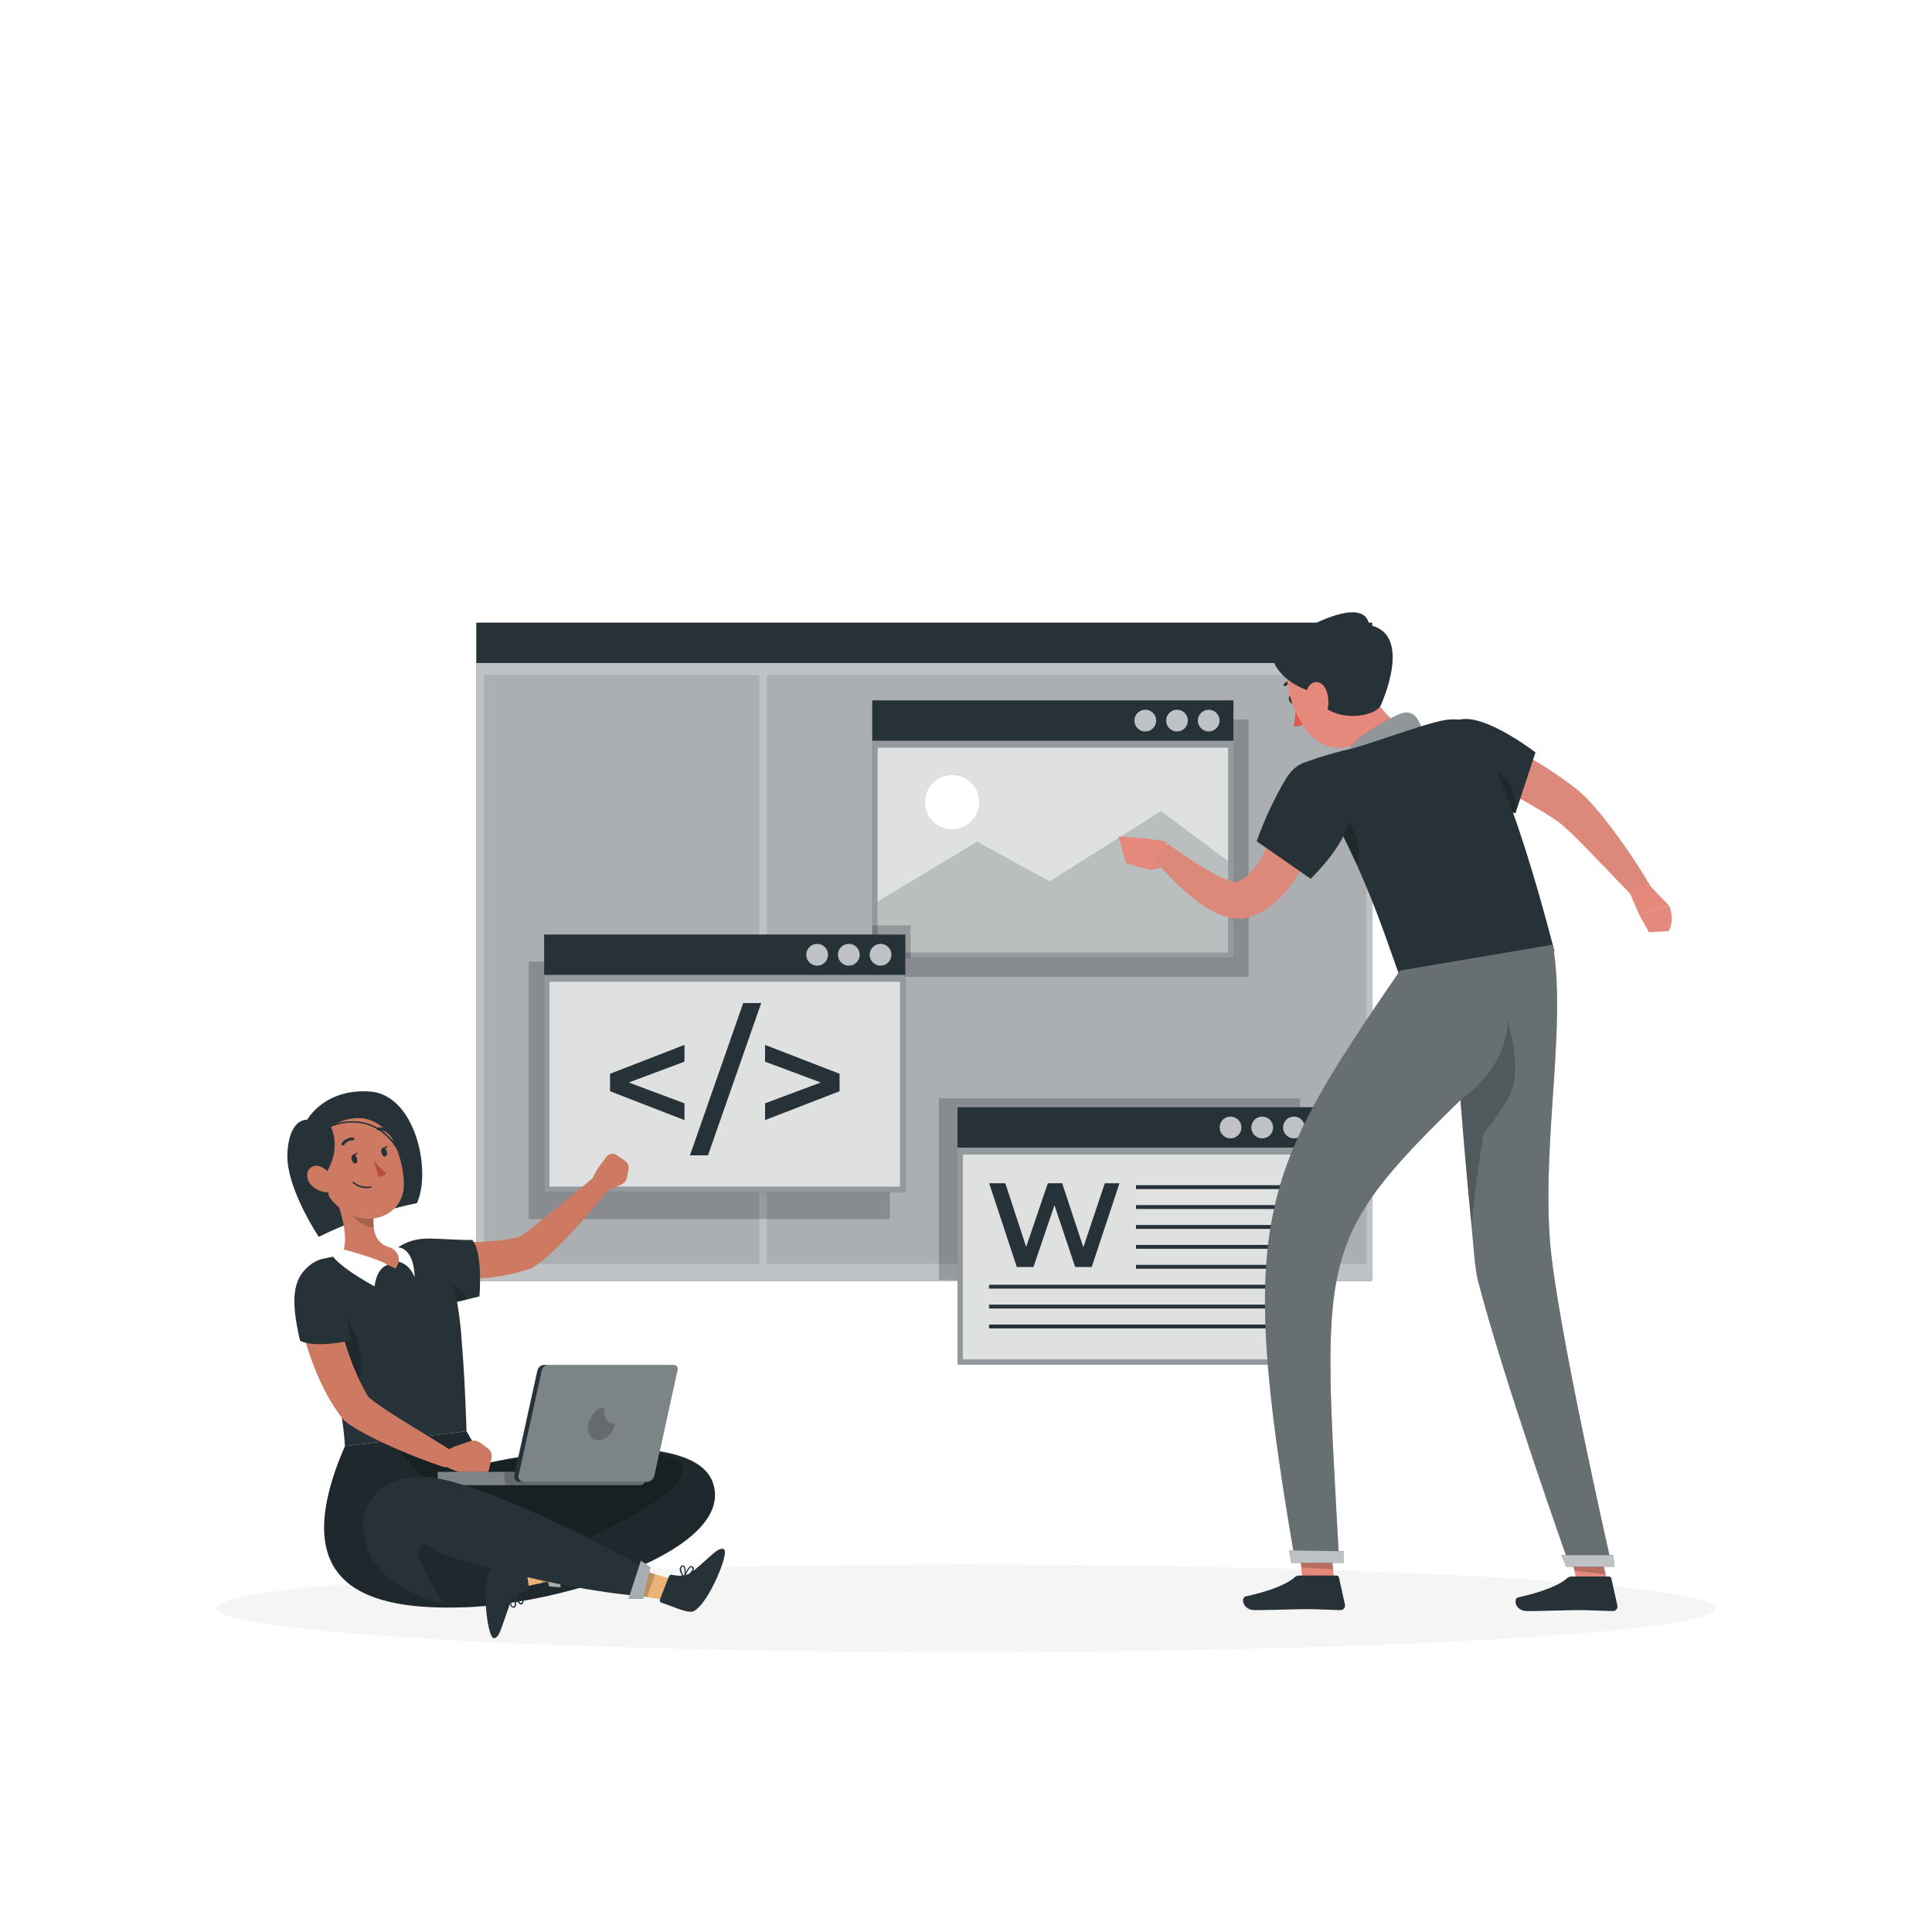 <svg class="animated" id="freepik_stories-low-code-development" xmlns="http://www.w3.org/2000/svg" viewBox="0 0 500 500" version="1.1" xmlns:xlink="http://www.w3.org/1999/xlink" xmlns:svgjs="http://svgjs.com/svgjs"><style>svg#freepik_stories-low-code-development:not(.animated) .animable {opacity: 0;}svg#freepik_stories-low-code-development.animated #freepik--background-complete--inject-3 {animation: 1.5s Infinite  linear floating;animation-delay: 0s;}svg#freepik_stories-low-code-development.animated #freepik--Window--inject-3 {animation: 1.5s Infinite  linear floating;animation-delay: 0s;}svg#freepik_stories-low-code-development.animated #freepik--Image--inject-3 {animation: 1.5s Infinite  linear floating;animation-delay: 0s;}svg#freepik_stories-low-code-development.animated #freepik--Text--inject-3 {animation: 1.5s Infinite  linear floating;animation-delay: 0s;}svg#freepik_stories-low-code-development.animated #freepik--Code--inject-3 {animation: 1.5s Infinite  linear floating;animation-delay: 0s;}            @keyframes floating {                0% {                    opacity: 1;                    transform: translateY(0px);                }                50% {                    transform: translateY(-10px);                }                100% {                    opacity: 1;                    transform: translateY(0px);                }            }        .animator-hidden { display: none; }</style><g id="freepik--background-complete--inject-3" class="animable animator-active animator-hidden" style="transform-origin: 250px 228.23px;"><rect y="382.4" width="500" height="0.25" style="fill: rgb(235, 235, 235); transform-origin: 250px 382.525px;" id="el2750xkawog3" class="animable"></rect><rect x="416.78" y="398.49" width="33.12" height="0.25" style="fill: rgb(235, 235, 235); transform-origin: 433.34px 398.615px;" id="elwri9cl5ovg9" class="animable"></rect><rect x="322.53" y="401.21" width="8.69" height="0.25" style="fill: rgb(235, 235, 235); transform-origin: 326.875px 401.335px;" id="elbx64vcp9zsd" class="animable"></rect><rect x="396.59" y="389.21" width="19.19" height="0.25" style="fill: rgb(235, 235, 235); transform-origin: 406.185px 389.335px;" id="el5nsrtcezqtn" class="animable"></rect><rect x="52.46" y="390.89" width="43.19" height="0.25" style="fill: rgb(235, 235, 235); transform-origin: 74.055px 391.015px;" id="elkti8cu2danm" class="animable"></rect><rect x="104.56" y="390.89" width="6.33" height="0.25" style="fill: rgb(235, 235, 235); transform-origin: 107.725px 391.015px;" id="el4ch390t4dgb" class="animable"></rect><rect x="131.47" y="395.11" width="93.68" height="0.25" style="fill: rgb(235, 235, 235); transform-origin: 178.31px 395.235px;" id="ela1wwqmduhlr" class="animable"></rect><path d="M237,337.8H43.91a5.71,5.71,0,0,1-5.7-5.71V60.66A5.71,5.71,0,0,1,43.91,55H237a5.71,5.71,0,0,1,5.71,5.71V332.09A5.71,5.71,0,0,1,237,337.8ZM43.91,55.2a5.46,5.46,0,0,0-5.45,5.46V332.09a5.46,5.46,0,0,0,5.45,5.46H237a5.47,5.47,0,0,0,5.46-5.46V60.66A5.47,5.47,0,0,0,237,55.2Z" style="fill: rgb(235, 235, 235); transform-origin: 140.46px 196.4px;" id="el7z1if3y88xk" class="animable"></path><path d="M453.31,337.8H260.21a5.72,5.72,0,0,1-5.71-5.71V60.66A5.72,5.72,0,0,1,260.21,55h193.1A5.71,5.71,0,0,1,459,60.66V332.09A5.71,5.71,0,0,1,453.31,337.8ZM260.21,55.2a5.47,5.47,0,0,0-5.46,5.46V332.09a5.47,5.47,0,0,0,5.46,5.46h193.1a5.47,5.47,0,0,0,5.46-5.46V60.66a5.47,5.47,0,0,0-5.46-5.46Z" style="fill: rgb(235, 235, 235); transform-origin: 356.75px 196.4px;" id="el833lkayzuyd" class="animable"></path><rect x="89.41" y="102.39" width="71.25" height="241.71" style="fill: rgb(250, 250, 250); transform-origin: 125.035px 223.245px;" id="el13riqadknyl" class="animable"></rect><polygon points="150.05 102.39 145.89 102.39 121.04 344.1 125.2 344.1 150.05 102.39" style="fill: rgb(245, 245, 245); transform-origin: 135.545px 223.245px;" id="ell5ho82ofvg" class="animable"></polygon><rect x="88.95" y="103.33" width="70.45" height="2.13" style="fill: rgb(224, 224, 224); transform-origin: 124.175px 104.395px;" id="elyjlxaooec1h" class="animable"></rect><rect x="88.95" y="341.99" width="70.45" height="4.56" style="fill: rgb(235, 235, 235); transform-origin: 124.175px 344.27px;" id="els10e10odyer" class="animable"></rect><rect x="91.66" y="346.35" width="66.57" height="0.2" style="fill: rgb(235, 235, 235); transform-origin: 124.945px 346.45px;" id="el3e4uym9mbh3" class="animable"></rect><polygon points="91.66 103.33 158.23 103.33 158.23 346.35 162.22 346.35 162.22 100.34 87.67 100.34 87.67 346.35 91.66 346.35 91.66 103.33" style="fill: rgb(235, 235, 235); transform-origin: 124.945px 223.345px;" id="el6c2y6lfayr9" class="animable"></polygon><rect x="168.7" y="102.39" width="71.25" height="241.71" style="fill: rgb(250, 250, 250); transform-origin: 204.325px 223.245px;" id="el5wubcasdq4" class="animable"></rect><polygon points="220.19 102.39 197.47 102.39 172.62 344.1 195.33 344.1 220.19 102.39" style="fill: rgb(245, 245, 245); transform-origin: 196.405px 223.245px;" id="elucnc49279xd" class="animable"></polygon><rect x="168.24" y="103.33" width="72.45" height="2.13" style="fill: rgb(224, 224, 224); transform-origin: 204.465px 104.395px;" id="elb9kbredakm4" class="animable"></rect><rect x="168.24" y="341.99" width="72.45" height="4.56" style="fill: rgb(235, 235, 235); transform-origin: 204.465px 344.27px;" id="elel6x9i0tism" class="animable"></rect><rect x="170.95" y="346.35" width="66.57" height="0.2" style="fill: rgb(235, 235, 235); transform-origin: 204.235px 346.45px;" id="elapwadfey0m" class="animable"></rect><polygon points="170.95 103.33 237.52 103.33 237.52 346.35 241.5 346.35 241.5 100.34 166.96 100.34 166.96 346.35 170.95 346.35 170.95 103.33" style="fill: rgb(235, 235, 235); transform-origin: 204.23px 223.345px;" id="eluluy0b50ze" class="animable"></polygon><rect x="247.98" y="102.39" width="69.25" height="241.71" style="fill: rgb(250, 250, 250); transform-origin: 282.605px 223.245px;" id="elzr2n8hskimk" class="animable"></rect><polygon points="287.22 102.39 283.06 102.39 258.21 344.1 262.37 344.1 287.22 102.39" style="fill: rgb(245, 245, 245); transform-origin: 272.715px 223.245px;" id="els03g4yli05s" class="animable"></polygon><rect x="247.53" y="103.33" width="70.45" height="2.13" style="fill: rgb(224, 224, 224); transform-origin: 282.755px 104.395px;" id="elasvvxqufzfg" class="animable"></rect><rect x="247.53" y="341.99" width="70.45" height="4.56" style="fill: rgb(235, 235, 235); transform-origin: 282.755px 344.27px;" id="elv3edq4sek4m" class="animable"></rect><rect x="250.24" y="346.35" width="66.57" height="0.2" style="fill: rgb(235, 235, 235); transform-origin: 283.525px 346.45px;" id="elak47srh2dqo" class="animable"></rect><polygon points="250.24 103.33 316.8 103.33 316.8 346.35 320.79 346.35 320.79 100.34 246.25 100.34 246.25 346.35 250.24 346.35 250.24 103.33" style="fill: rgb(235, 235, 235); transform-origin: 283.52px 223.345px;" id="elhlgzci4g41w" class="animable"></polygon><rect x="327.27" y="102.39" width="71.25" height="241.71" style="fill: rgb(250, 250, 250); transform-origin: 362.895px 223.245px;" id="elhwqui0pqj16" class="animable"></rect><polygon points="391.55 102.39 368.84 102.39 343.98 344.1 366.7 344.1 391.55 102.39" style="fill: rgb(245, 245, 245); transform-origin: 367.765px 223.245px;" id="elwi4qzsk92sn" class="animable"></polygon><rect x="326.82" y="103.33" width="70.45" height="2.13" style="fill: rgb(224, 224, 224); transform-origin: 362.045px 104.395px;" id="elfv4qf5h5q3p" class="animable"></rect><rect x="326.82" y="341.99" width="70.45" height="4.56" style="fill: rgb(235, 235, 235); transform-origin: 362.045px 344.27px;" id="elio8r1v6s58a" class="animable"></rect><polygon points="329.52 103.33 396.09 103.33 396.09 346.35 400.08 346.35 400.08 100.34 325.54 100.34 325.54 346.35 329.52 346.35 329.52 103.33" style="fill: rgb(235, 235, 235); transform-origin: 362.81px 223.345px;" id="el53vojmv4enu" class="animable"></polygon><rect x="329.52" y="346.35" width="66.57" height="0.2" style="fill: rgb(235, 235, 235); transform-origin: 362.805px 346.45px;" id="el1bje0rm0ytr" class="animable"></rect><rect x="107.68" y="288.49" width="30.93" height="53.49" style="fill: rgb(235, 235, 235); transform-origin: 123.145px 315.235px;" id="elj2vpd6q1pc" class="animable"></rect><polygon points="132.68 281.01 132.68 294.43 130.24 294.43 116.06 294.43 113.62 294.43 113.62 281.01 132.68 281.01" style="fill: rgb(235, 235, 235); transform-origin: 123.15px 287.72px;" id="el2jnlhxc4yn4" class="animable"></polygon><g id="el3d5z7oyys3"><rect x="132.68" y="290.47" width="3.96" height="3.96" style="fill: rgb(250, 250, 250); transform-origin: 134.66px 292.45px; transform: rotate(180deg);" class="animable"></rect></g><g id="el2qdotmgmpo3"><rect x="125" y="290.47" width="3.96" height="3.96" style="fill: rgb(250, 250, 250); transform-origin: 126.98px 292.45px; transform: rotate(180deg);" class="animable"></rect></g><g id="elj90pil1riu"><rect x="117.33" y="290.47" width="3.96" height="3.96" style="fill: rgb(250, 250, 250); transform-origin: 119.31px 292.45px; transform: rotate(180deg);" class="animable"></rect></g><g id="el7flvb15ofdu"><rect x="109.66" y="290.47" width="3.96" height="3.96" style="fill: rgb(240, 240, 240); transform-origin: 111.64px 292.45px; transform: rotate(180deg);" class="animable"></rect></g><g id="el3zghme5hoer"><rect x="132.68" y="297.66" width="3.96" height="3.96" style="fill: rgb(240, 240, 240); transform-origin: 134.66px 299.64px; transform: rotate(180deg);" class="animable"></rect></g><g id="el75cel6oyw2h"><rect x="125" y="297.66" width="3.96" height="3.96" style="fill: rgb(240, 240, 240); transform-origin: 126.98px 299.64px; transform: rotate(180deg);" class="animable"></rect></g><g id="elnfnmi3ggkwn"><rect x="117.33" y="297.66" width="3.96" height="3.96" style="fill: rgb(250, 250, 250); transform-origin: 119.31px 299.64px; transform: rotate(180deg);" class="animable"></rect></g><g id="eluelc21iu48e"><rect x="109.66" y="297.66" width="3.96" height="3.96" style="fill: rgb(250, 250, 250); transform-origin: 111.64px 299.64px; transform: rotate(180deg);" class="animable"></rect></g><g id="elqr52sufsk8"><rect x="132.68" y="304.86" width="3.96" height="3.96" style="fill: rgb(240, 240, 240); transform-origin: 134.66px 306.84px; transform: rotate(180deg);" class="animable"></rect></g><g id="elygduf51zca"><rect x="125" y="304.86" width="3.96" height="3.96" style="fill: rgb(250, 250, 250); transform-origin: 126.98px 306.84px; transform: rotate(180deg);" class="animable"></rect></g><g id="eltsxrv32mp8"><rect x="117.33" y="304.86" width="3.96" height="3.96" style="fill: rgb(250, 250, 250); transform-origin: 119.31px 306.84px; transform: rotate(180deg);" class="animable"></rect></g><g id="elzsqbxzxkruj"><rect x="125" y="284.25" width="3.96" height="3.96" style="fill: rgb(250, 250, 250); transform-origin: 126.98px 286.23px; transform: rotate(180deg);" class="animable"></rect></g><g id="elilnyefv6k6"><rect x="117.33" y="284.25" width="3.96" height="3.96" style="fill: rgb(240, 240, 240); transform-origin: 119.31px 286.23px; transform: rotate(180deg);" class="animable"></rect></g><g id="elaz2epzhrinm"><rect x="109.66" y="304.86" width="3.96" height="3.96" style="fill: rgb(240, 240, 240); transform-origin: 111.64px 306.84px; transform: rotate(180deg);" class="animable"></rect></g><g id="el6pdoetbks7"><rect x="132.68" y="312.05" width="3.96" height="3.96" style="fill: rgb(250, 250, 250); transform-origin: 134.66px 314.03px; transform: rotate(180deg);" class="animable"></rect></g><g id="elnrwhnjc6t9i"><rect x="125" y="312.05" width="3.96" height="3.96" style="fill: rgb(240, 240, 240); transform-origin: 126.98px 314.03px; transform: rotate(180deg);" class="animable"></rect></g><g id="elgg2c86udh66"><rect x="117.33" y="312.05" width="3.96" height="3.96" style="fill: rgb(240, 240, 240); transform-origin: 119.31px 314.03px; transform: rotate(180deg);" class="animable"></rect></g><g id="el0lkqwpq78ec"><rect x="109.66" y="312.05" width="3.96" height="3.96" style="fill: rgb(250, 250, 250); transform-origin: 111.64px 314.03px; transform: rotate(180deg);" class="animable"></rect></g><g id="el90u5nujwmoe"><rect x="132.68" y="319.25" width="3.96" height="3.96" style="fill: rgb(240, 240, 240); transform-origin: 134.66px 321.23px; transform: rotate(180deg);" class="animable"></rect></g><g id="el0eh1et0scrvs"><rect x="125" y="319.25" width="3.96" height="3.96" style="fill: rgb(250, 250, 250); transform-origin: 126.98px 321.23px; transform: rotate(180deg);" class="animable"></rect></g><g id="elom4j27am87"><rect x="117.33" y="319.25" width="3.96" height="3.96" style="fill: rgb(250, 250, 250); transform-origin: 119.31px 321.23px; transform: rotate(180deg);" class="animable"></rect></g><g id="el5u4en89x6im"><rect x="109.66" y="319.25" width="3.96" height="3.96" style="fill: rgb(240, 240, 240); transform-origin: 111.64px 321.23px; transform: rotate(180deg);" class="animable"></rect></g><g id="elqj2pb0adt9"><rect x="132.68" y="326.45" width="3.96" height="3.96" style="fill: rgb(240, 240, 240); transform-origin: 134.66px 328.43px; transform: rotate(180deg);" class="animable"></rect></g><g id="eldylgngimnl"><rect x="125" y="326.45" width="3.96" height="3.96" style="fill: rgb(250, 250, 250); transform-origin: 126.98px 328.43px; transform: rotate(180deg);" class="animable"></rect></g><g id="el9pol9gjj42f"><rect x="117.33" y="326.45" width="3.96" height="3.96" style="fill: rgb(240, 240, 240); transform-origin: 119.31px 328.43px; transform: rotate(180deg);" class="animable"></rect></g><g id="elwamq05amy6"><rect x="109.66" y="326.45" width="3.96" height="3.96" style="fill: rgb(250, 250, 250); transform-origin: 111.64px 328.43px; transform: rotate(180deg);" class="animable"></rect></g><g id="elhsq04vs7fol"><rect x="132.68" y="333.64" width="3.96" height="3.96" style="fill: rgb(250, 250, 250); transform-origin: 134.66px 335.62px; transform: rotate(180deg);" class="animable"></rect></g><g id="elhizjwvq556j"><rect x="125" y="333.64" width="3.96" height="3.96" style="fill: rgb(250, 250, 250); transform-origin: 126.98px 335.62px; transform: rotate(180deg);" class="animable"></rect></g><g id="el103drhi1d9o"><rect x="117.33" y="333.64" width="3.96" height="3.96" style="fill: rgb(240, 240, 240); transform-origin: 119.31px 335.62px; transform: rotate(180deg);" class="animable"></rect></g><g id="elfeaq91h7ebj"><rect x="109.66" y="333.64" width="3.96" height="3.96" style="fill: rgb(240, 240, 240); transform-origin: 111.64px 335.62px; transform: rotate(180deg);" class="animable"></rect></g><rect x="282.07" y="288.49" width="30.93" height="53.49" style="fill: rgb(235, 235, 235); transform-origin: 297.535px 315.235px;" id="el2j0wjtkpj5g" class="animable"></rect><polygon points="307.07 281.01 307.07 294.43 304.63 294.43 290.45 294.43 288.01 294.43 288.01 281.01 307.07 281.01" style="fill: rgb(235, 235, 235); transform-origin: 297.54px 287.72px;" id="elc2scdftkkqq" class="animable"></polygon><g id="ellyflrna5dz"><rect x="307.07" y="290.47" width="3.96" height="3.96" style="fill: rgb(250, 250, 250); transform-origin: 309.05px 292.45px; transform: rotate(180deg);" class="animable"></rect></g><g id="elzmtks04axrd"><rect x="299.4" y="290.47" width="3.96" height="3.96" style="fill: rgb(250, 250, 250); transform-origin: 301.38px 292.45px; transform: rotate(180deg);" class="animable"></rect></g><g id="eluvj7b0f556r"><rect x="291.73" y="290.47" width="3.96" height="3.96" style="fill: rgb(250, 250, 250); transform-origin: 293.71px 292.45px; transform: rotate(180deg);" class="animable"></rect></g><g id="el2n11ed26pbr"><rect x="284.05" y="290.47" width="3.96" height="3.96" style="fill: rgb(240, 240, 240); transform-origin: 286.03px 292.45px; transform: rotate(180deg);" class="animable"></rect></g><g id="elk9quqv5dacg"><rect x="307.07" y="297.66" width="3.96" height="3.96" style="fill: rgb(240, 240, 240); transform-origin: 309.05px 299.64px; transform: rotate(180deg);" class="animable"></rect></g><g id="eldxxjgpkrwfs"><rect x="299.4" y="297.66" width="3.96" height="3.96" style="fill: rgb(240, 240, 240); transform-origin: 301.38px 299.64px; transform: rotate(180deg);" class="animable"></rect></g><g id="eluy9cdql5e38"><rect x="291.73" y="297.66" width="3.96" height="3.96" style="fill: rgb(250, 250, 250); transform-origin: 293.71px 299.64px; transform: rotate(180deg);" class="animable"></rect></g><g id="elajp6lwi6kfs"><rect x="284.05" y="297.66" width="3.96" height="3.96" style="fill: rgb(250, 250, 250); transform-origin: 286.03px 299.64px; transform: rotate(180deg);" class="animable"></rect></g><g id="ell7qodstbsmd"><rect x="307.07" y="304.86" width="3.96" height="3.96" style="fill: rgb(240, 240, 240); transform-origin: 309.05px 306.84px; transform: rotate(180deg);" class="animable"></rect></g><g id="el8l0lh28jcf6"><rect x="299.4" y="304.86" width="3.96" height="3.96" style="fill: rgb(250, 250, 250); transform-origin: 301.38px 306.84px; transform: rotate(180deg);" class="animable"></rect></g><g id="el07w89uvw7rim"><rect x="291.73" y="304.86" width="3.96" height="3.96" style="fill: rgb(250, 250, 250); transform-origin: 293.71px 306.84px; transform: rotate(180deg);" class="animable"></rect></g><g id="elkor7kg239yn"><rect x="299.4" y="284.25" width="3.96" height="3.96" style="fill: rgb(250, 250, 250); transform-origin: 301.38px 286.23px; transform: rotate(180deg);" class="animable"></rect></g><g id="eld4cy0uv5qmi"><rect x="291.73" y="284.25" width="3.96" height="3.96" style="fill: rgb(240, 240, 240); transform-origin: 293.71px 286.23px; transform: rotate(180deg);" class="animable"></rect></g><g id="elw9f646u0pt"><rect x="284.05" y="304.86" width="3.96" height="3.96" style="fill: rgb(240, 240, 240); transform-origin: 286.03px 306.84px; transform: rotate(180deg);" class="animable"></rect></g><g id="elz9zq8ic1ha"><rect x="307.07" y="312.05" width="3.96" height="3.96" style="fill: rgb(250, 250, 250); transform-origin: 309.05px 314.03px; transform: rotate(180deg);" class="animable"></rect></g><g id="eljj378p9fak"><rect x="299.4" y="312.05" width="3.96" height="3.96" style="fill: rgb(240, 240, 240); transform-origin: 301.38px 314.03px; transform: rotate(180deg);" class="animable"></rect></g><g id="elvfijpdy2s4s"><rect x="291.73" y="312.05" width="3.96" height="3.96" style="fill: rgb(240, 240, 240); transform-origin: 293.71px 314.03px; transform: rotate(180deg);" class="animable"></rect></g><g id="elo4r8vvy51r"><rect x="284.05" y="312.05" width="3.96" height="3.96" style="fill: rgb(250, 250, 250); transform-origin: 286.03px 314.03px; transform: rotate(180deg);" class="animable"></rect></g><g id="el2dgazk8zf3d"><rect x="307.07" y="319.25" width="3.96" height="3.96" style="fill: rgb(240, 240, 240); transform-origin: 309.05px 321.23px; transform: rotate(180deg);" class="animable"></rect></g><g id="el78sdpijqv4"><rect x="299.4" y="319.25" width="3.96" height="3.96" style="fill: rgb(250, 250, 250); transform-origin: 301.38px 321.23px; transform: rotate(180deg);" class="animable"></rect></g><g id="el4gnj2v0cidh"><rect x="291.73" y="319.25" width="3.96" height="3.96" style="fill: rgb(250, 250, 250); transform-origin: 293.71px 321.23px; transform: rotate(180deg);" class="animable"></rect></g><g id="eli2aywiw951"><rect x="284.05" y="319.25" width="3.96" height="3.96" style="fill: rgb(240, 240, 240); transform-origin: 286.03px 321.23px; transform: rotate(180deg);" class="animable"></rect></g><g id="ell70f4fp2cl9"><rect x="307.07" y="326.45" width="3.96" height="3.96" style="fill: rgb(240, 240, 240); transform-origin: 309.05px 328.43px; transform: rotate(180deg);" class="animable"></rect></g><g id="elthg9icyebu"><rect x="299.4" y="326.45" width="3.96" height="3.96" style="fill: rgb(250, 250, 250); transform-origin: 301.38px 328.43px; transform: rotate(180deg);" class="animable"></rect></g><g id="el313bbsf3pji"><rect x="291.73" y="326.45" width="3.96" height="3.96" style="fill: rgb(240, 240, 240); transform-origin: 293.71px 328.43px; transform: rotate(180deg);" class="animable"></rect></g><g id="ellvgrja9tmep"><rect x="284.05" y="326.45" width="3.96" height="3.96" style="fill: rgb(250, 250, 250); transform-origin: 286.03px 328.43px; transform: rotate(180deg);" class="animable"></rect></g><g id="elre42w19azhm"><rect x="307.07" y="333.64" width="3.96" height="3.96" style="fill: rgb(250, 250, 250); transform-origin: 309.05px 335.62px; transform: rotate(180deg);" class="animable"></rect></g><g id="elencnhe8s986"><rect x="299.4" y="333.64" width="3.96" height="3.96" style="fill: rgb(250, 250, 250); transform-origin: 301.38px 335.62px; transform: rotate(180deg);" class="animable"></rect></g><g id="el893ozuwqku8"><rect x="291.73" y="333.64" width="3.96" height="3.96" style="fill: rgb(240, 240, 240); transform-origin: 293.71px 335.62px; transform: rotate(180deg);" class="animable"></rect></g><g id="el0z8ckcudab5"><rect x="284.05" y="333.64" width="3.96" height="3.96" style="fill: rgb(240, 240, 240); transform-origin: 286.03px 335.62px; transform: rotate(180deg);" class="animable"></rect></g><rect x="334.43" y="307.97" width="27.71" height="34" style="fill: rgb(240, 240, 240); transform-origin: 348.285px 324.97px;" id="eltlyiq8qzxg" class="animable"></rect><polygon points="336.84 311.74 343.29 311.74 345.06 311.74 346.83 311.74 346.83 315.29 345.06 315.29 343.29 315.29 336.84 315.29 336.84 311.74" style="fill: rgb(230, 230, 230); transform-origin: 341.835px 313.515px;" id="elb316ec5zfn8" class="animable"></polygon><polygon points="336.84 318.62 343.29 318.62 345.06 318.62 346.83 318.62 346.83 322.16 345.06 322.16 343.29 322.16 336.84 322.16 336.84 318.62" style="fill: rgb(250, 250, 250); transform-origin: 341.835px 320.39px;" id="elnk62u7o6tf" class="animable"></polygon><polygon points="336.84 325.49 343.29 325.49 345.06 325.49 346.83 325.49 346.83 329.03 345.06 329.03 343.29 329.03 336.84 329.03 336.84 325.49" style="fill: rgb(230, 230, 230); transform-origin: 341.835px 327.26px;" id="elhsq1a5bxfj" class="animable"></polygon><polygon points="336.84 332.36 343.29 332.36 346.03 332.36 346.83 332.36 346.83 335.91 346.03 335.91 343.29 335.91 336.84 335.91 336.84 332.36" style="fill: rgb(250, 250, 250); transform-origin: 341.835px 334.135px;" id="el8zd71ygfrqa" class="animable"></polygon><polygon points="349.73 311.74 356.18 311.74 357.95 311.74 359.72 311.74 359.72 315.29 357.95 315.29 356.18 315.29 349.73 315.29 349.73 311.74" style="fill: rgb(250, 250, 250); transform-origin: 354.725px 313.515px;" id="el6qahumobk4h" class="animable"></polygon><polygon points="349.73 318.62 356.18 318.62 358.68 318.62 359.72 318.62 359.72 322.16 358.68 322.16 356.18 322.16 349.73 322.16 349.73 318.62" style="fill: rgb(250, 250, 250); transform-origin: 354.725px 320.39px;" id="elb2qt4p3f1b" class="animable"></polygon><polygon points="349.73 325.49 356.18 325.49 357.95 325.49 359.72 325.49 359.72 329.03 357.95 329.03 356.18 329.03 349.73 329.03 349.73 325.49" style="fill: rgb(230, 230, 230); transform-origin: 354.725px 327.26px;" id="elyiqm9hdc4q" class="animable"></polygon><polygon points="349.73 332.36 356.18 332.36 357.95 332.36 359.72 332.36 359.72 335.91 357.95 335.91 356.18 335.91 349.73 335.91 349.73 332.36" style="fill: rgb(250, 250, 250); transform-origin: 354.725px 334.135px;" id="elqk1tai3ukps" class="animable"></polygon><rect x="204.81" y="320.85" width="25.18" height="21.13" style="fill: rgb(240, 240, 240); transform-origin: 217.4px 331.415px;" id="el1kinv721ttu" class="animable"></rect><g id="elrrw9gs0slql"><rect x="225.15" y="323.48" width="3.22" height="3.22" style="fill: rgb(250, 250, 250); transform-origin: 226.76px 325.09px; transform: rotate(180deg);" class="animable"></rect></g><g id="eludzkqbur6sn"><rect x="218.91" y="323.48" width="3.22" height="3.22" style="fill: rgb(250, 250, 250); transform-origin: 220.52px 325.09px; transform: rotate(180deg);" class="animable"></rect></g><g id="el1dnezot4m2k"><rect x="212.66" y="323.48" width="3.22" height="3.22" style="fill: rgb(250, 250, 250); transform-origin: 214.27px 325.09px; transform: rotate(180deg);" class="animable"></rect></g><g id="el6emy4jvfwup"><rect x="206.42" y="323.48" width="3.22" height="3.22" style="fill: rgb(250, 250, 250); transform-origin: 208.03px 325.09px; transform: rotate(180deg);" class="animable"></rect></g><g id="elnsd4hdthx7h"><rect x="225.15" y="329.34" width="3.22" height="3.22" style="fill: rgb(250, 250, 250); transform-origin: 226.76px 330.95px; transform: rotate(180deg);" class="animable"></rect></g><g id="elne11ufil57j"><rect x="218.91" y="329.34" width="3.22" height="3.22" style="fill: rgb(250, 250, 250); transform-origin: 220.52px 330.95px; transform: rotate(180deg);" class="animable"></rect></g><g id="elgmgrhlr0am"><rect x="212.66" y="329.34" width="3.22" height="3.22" style="fill: rgb(250, 250, 250); transform-origin: 214.27px 330.95px; transform: rotate(180deg);" class="animable"></rect></g><g id="elkik2tlbh2n"><rect x="206.42" y="329.34" width="3.22" height="3.22" style="fill: rgb(230, 230, 230); transform-origin: 208.03px 330.95px; transform: rotate(180deg);" class="animable"></rect></g><g id="elv16h25orxq"><rect x="225.15" y="335.19" width="3.22" height="3.22" style="fill: rgb(230, 230, 230); transform-origin: 226.76px 336.8px; transform: rotate(180deg);" class="animable"></rect></g><g id="el62sypnwmzy9"><rect x="218.91" y="335.19" width="3.22" height="3.22" style="fill: rgb(230, 230, 230); transform-origin: 220.52px 336.8px; transform: rotate(180deg);" class="animable"></rect></g><g id="elhawc7ujwgtj"><rect x="212.66" y="335.19" width="3.22" height="3.22" style="fill: rgb(250, 250, 250); transform-origin: 214.27px 336.8px; transform: rotate(180deg);" class="animable"></rect></g><g id="el01alye66t2q6"><rect x="206.42" y="335.19" width="3.22" height="3.22" style="fill: rgb(230, 230, 230); transform-origin: 208.03px 336.8px; transform: rotate(180deg);" class="animable"></rect></g><rect x="254.25" y="320.85" width="25.18" height="21.13" style="fill: rgb(240, 240, 240); transform-origin: 266.84px 331.415px;" id="elxt24inxfugc" class="animable"></rect><g id="el7e0izt9bxgf"><rect x="274.59" y="323.48" width="3.22" height="3.22" style="fill: rgb(250, 250, 250); transform-origin: 276.2px 325.09px; transform: rotate(180deg);" class="animable"></rect></g><g id="elly7ljkbbwcn"><rect x="268.35" y="323.48" width="3.22" height="3.22" style="fill: rgb(250, 250, 250); transform-origin: 269.96px 325.09px; transform: rotate(180deg);" class="animable"></rect></g><g id="el2bcqduv7gbt"><rect x="262.11" y="323.48" width="3.22" height="3.22" style="fill: rgb(250, 250, 250); transform-origin: 263.72px 325.09px; transform: rotate(180deg);" class="animable"></rect></g><g id="elm3hde587dc"><rect x="255.86" y="323.48" width="3.22" height="3.22" style="fill: rgb(250, 250, 250); transform-origin: 257.47px 325.09px; transform: rotate(180deg);" class="animable"></rect></g><g id="elbjp17hsxgh"><rect x="274.59" y="329.34" width="3.22" height="3.22" style="fill: rgb(250, 250, 250); transform-origin: 276.2px 330.95px; transform: rotate(180deg);" class="animable"></rect></g><g id="elmyw6kui1zff"><rect x="268.35" y="329.34" width="3.22" height="3.22" style="fill: rgb(250, 250, 250); transform-origin: 269.96px 330.95px; transform: rotate(180deg);" class="animable"></rect></g><g id="eliamt8escw9"><rect x="262.11" y="329.34" width="3.22" height="3.22" style="fill: rgb(250, 250, 250); transform-origin: 263.72px 330.95px; transform: rotate(180deg);" class="animable"></rect></g><g id="el73syj5j2ea4"><rect x="255.86" y="329.34" width="3.22" height="3.22" style="fill: rgb(230, 230, 230); transform-origin: 257.47px 330.95px; transform: rotate(180deg);" class="animable"></rect></g><g id="eli6dgk0dht1"><rect x="274.59" y="335.19" width="3.22" height="3.22" style="fill: rgb(230, 230, 230); transform-origin: 276.2px 336.8px; transform: rotate(180deg);" class="animable"></rect></g><g id="elkekz6r6qh8t"><rect x="268.35" y="335.19" width="3.22" height="3.22" style="fill: rgb(230, 230, 230); transform-origin: 269.96px 336.8px; transform: rotate(180deg);" class="animable"></rect></g><g id="elqcor229hao"><rect x="262.11" y="335.19" width="3.22" height="3.22" style="fill: rgb(250, 250, 250); transform-origin: 263.72px 336.8px; transform: rotate(180deg);" class="animable"></rect></g><g id="el3cboqaareof"><rect x="255.86" y="335.19" width="3.22" height="3.22" style="fill: rgb(230, 230, 230); transform-origin: 257.47px 336.8px; transform: rotate(180deg);" class="animable"></rect></g><rect x="176.22" y="305.22" width="25.18" height="36.75" style="fill: rgb(240, 240, 240); transform-origin: 188.81px 323.595px;" id="ell451yq1jmjf" class="animable"></rect><rect x="190.32" y="306.84" width="9.47" height="9.08" style="fill: rgb(250, 250, 250); transform-origin: 195.055px 311.38px;" id="elaea7nnys03n" class="animable"></rect><rect x="177.83" y="306.84" width="9.47" height="9.08" style="fill: rgb(250, 250, 250); transform-origin: 182.565px 311.38px;" id="elxl0yu8l751o" class="animable"></rect><rect x="190.32" y="318.55" width="9.47" height="9.08" style="fill: rgb(250, 250, 250); transform-origin: 195.055px 323.09px;" id="eltwcpml7mnq" class="animable"></rect><rect x="177.83" y="318.55" width="9.47" height="9.08" style="fill: rgb(250, 250, 250); transform-origin: 182.565px 323.09px;" id="elg2lk0dn9nba" class="animable"></rect><rect x="190.32" y="330.26" width="9.47" height="9.08" style="fill: rgb(250, 250, 250); transform-origin: 195.055px 334.8px;" id="ele0tmv9pzik7" class="animable"></rect><rect x="177.83" y="330.26" width="9.47" height="9.08" style="fill: rgb(250, 250, 250); transform-origin: 182.565px 334.8px;" id="elsnwjj7qyia9" class="animable"></rect><rect x="366.35" y="305.22" width="25.18" height="36.75" style="fill: rgb(240, 240, 240); transform-origin: 378.94px 323.595px;" id="el1uixrspha3d" class="animable"></rect><rect x="380.45" y="306.84" width="9.47" height="9.08" style="fill: rgb(250, 250, 250); transform-origin: 385.185px 311.38px;" id="elewlk3jp1oof" class="animable"></rect><rect x="367.96" y="306.84" width="9.47" height="9.08" style="fill: rgb(250, 250, 250); transform-origin: 372.695px 311.38px;" id="el50e3c7k12f" class="animable"></rect><rect x="380.45" y="318.55" width="9.47" height="9.08" style="fill: rgb(250, 250, 250); transform-origin: 385.185px 323.09px;" id="elo01ps19c5wd" class="animable"></rect><rect x="367.96" y="318.55" width="9.47" height="9.08" style="fill: rgb(250, 250, 250); transform-origin: 372.695px 323.09px;" id="elx41cwuehct8" class="animable"></rect><rect x="380.45" y="330.26" width="9.47" height="9.08" style="fill: rgb(250, 250, 250); transform-origin: 385.185px 334.8px;" id="elf2g0xvnqzkm" class="animable"></rect><rect x="367.96" y="330.26" width="9.47" height="9.08" style="fill: rgb(250, 250, 250); transform-origin: 372.695px 334.8px;" id="elxvxip1xkd5p" class="animable"></rect><path d="M76.25,355.1s-5.06-11,.72-21.94,7.47-13.45,3.78-15.69-5.38,8.72-5.38,8.72a24.58,24.58,0,0,1-.54-15.41c2.56-7.88,4.17-20.72.67-22.09s-.67,16-3.71,21.94a51,51,0,0,1-3-12.93c-.42-6.33.24-16.44-2.53-19s-4.54-.8-1.82,13.17a146.18,146.18,0,0,1,2.7,25.32s-6-18.32-10-18.86-4,5.4-.58,10.55S66.65,323.21,67.74,328c0,0-6.59-13.79-12.53-9.56S60.38,331,65.32,334s8.38,21.87,8.38,21.87Z" style="fill: rgb(224, 224, 224); transform-origin: 68.105px 316.791px;" id="elicl7me62hr" class="animable"></path><path d="M72.25,359.63s4.93-11.12-1-21.92-7.62-13.35-4-15.63,5.48,8.63,5.48,8.63,3-7.58.36-15.42-4.43-20.65-.94-22.08.86,16,4,21.88a51.34,51.34,0,0,0,2.82-13c.34-6.33-.44-16.43,2.3-19.06s4.53-.87,2,13.14a146.84,146.84,0,0,0-2.4,25.36s5.79-18.41,9.82-19,4.09,5.34.7,10.54-9.94,14.52-11,19.28c0,0,6.43-13.89,12.41-9.75s-5,12.63-9.92,15.71-8.12,22-8.12,22Z" style="fill: rgb(235, 235, 235); transform-origin: 79.946px 321.157px;" id="elx83m3iwq1c" class="animable"></path><polygon points="95 351.71 54.26 351.71 57.56 380.86 91.7 380.86 95 351.71" style="fill: rgb(235, 235, 235); transform-origin: 74.63px 366.285px;" id="el6y6tdssufx" class="animable"></polygon><path d="M400.34,349.63c.15-1,3.52-24.29-3.24-32.34a7.36,7.36,0,0,0-5.62-2.77c-13.66-.32-15.53,10.66-15.54,10.77l1.61.25c.06-.4,1.68-9.68,13.89-9.39a5.7,5.7,0,0,1,4.41,2.19c6.3,7.49,2.91,30.82,2.88,31.05Z" style="fill: rgb(235, 235, 235); transform-origin: 388.626px 332.072px;" id="elidn20h9njsl" class="animable"></path><path d="M401.17,348.57l1.62-.05c0-.22-.54-21.48,9.94-25.87,10.26-4.3,14.88,4.54,15.07,4.92l1.46-.73c-.06-.11-5.47-10.59-17.16-5.69C400.59,326,401.14,347.65,401.17,348.57Z" style="fill: rgb(235, 235, 235); transform-origin: 415.209px 334.208px;" id="el08i76761exdf" class="animable"></path><path d="M401.12,350.24c0-.34.1-34,6.65-43.8,6.3-9.44,16.45-5,16.88-4.8l.67-1.48c-.12-.06-11.83-5.23-18.9,5.38-6.83,10.24-6.93,43.29-6.93,44.7Z" style="fill: rgb(235, 235, 235); transform-origin: 412.405px 324.544px;" id="el37a88bkuyd7" class="animable"></path><path d="M389.52,315.33s6,2.2,4.2,7.39-20.64,13.73-20.64,13.73-7.89-7.23-.64-19S389.36,311.62,389.52,315.33Z" style="fill: rgb(224, 224, 224); transform-origin: 381.716px 323.475px;" id="el7u5zh50o6x4" class="animable"></path><path d="M408.07,304.67s-4.24-.45-3.9-3,16.46-9.22,26,1.52c0,0-6.09,10.46-14.89,10.59S408.07,304.67,408.07,304.67Z" style="fill: rgb(224, 224, 224); transform-origin: 417.16px 305.528px;" id="el5br4p14csr4" class="animable"></path><path d="M412.41,321.9s-2.92-2.36.23-3.51,18.63-.82,18.79,14.5c0,0-18,3-20.25-2.84S412.41,321.9,412.41,321.9Z" style="fill: rgb(224, 224, 224); transform-origin: 420.926px 325.823px;" id="el6kywmrscdm4" class="animable"></path><polygon points="386.32 380.86 414.29 380.86 417.3 350.24 383.3 350.24 386.32 380.86" style="fill: rgb(235, 235, 235); transform-origin: 400.3px 365.55px;" id="elykz9f5i0cl" class="animable"></polygon><g id="elr9mehhyezl"><rect x="381.81" y="346.86" width="36.99" height="6.76" style="fill: rgb(224, 224, 224); transform-origin: 400.305px 350.24px; transform: rotate(180deg);" class="animable"></rect></g></g><g id="freepik--Shadow--inject-3" class="animable" style="transform-origin: 250px 416.24px;"><ellipse id="freepik--path--inject-3" cx="250" cy="416.24" rx="193.89" ry="11.32" style="fill: rgb(245, 245, 245); transform-origin: 250px 416.24px;" class="animable"></ellipse></g><g id="freepik--Window--inject-3" class="animable" style="transform-origin: 239.195px 246.34px;"><rect x="123.29" y="161.16" width="231.81" height="170.36" style="fill: rgb(38, 50, 56); transform-origin: 239.195px 246.34px;" id="elc5utax623i4" class="animable"></rect><g id="elyy20tmxwj7i"><rect x="123.29" y="161.16" width="231.81" height="170.36" style="fill: rgb(255, 255, 255); opacity: 0.7; transform-origin: 239.195px 246.34px;" class="animable"></rect></g><rect x="123.29" y="161.16" width="231.81" height="10.43" style="fill: rgb(38, 50, 56); transform-origin: 239.195px 166.375px;" id="el2abb2ijvto9" class="animable"></rect><g id="el1l4whtyz84z"><circle cx="348.69" cy="166.38" r="2.81" style="fill: rgb(255, 255, 255); opacity: 0.7; transform-origin: 348.69px 166.38px;" class="animable"></circle></g><g id="el6jeb4n3ozze"><circle cx="340.49" cy="166.38" r="2.81" style="fill: rgb(255, 255, 255); opacity: 0.7; transform-origin: 340.49px 166.38px;" class="animable"></circle></g><g id="elcb86yuj3zhv"><circle cx="332.29" cy="166.38" r="2.81" style="fill: rgb(255, 255, 255); opacity: 0.7; transform-origin: 332.29px 166.38px;" class="animable"></circle></g><g id="el0kr98mlis32a"><rect x="125.24" y="174.72" width="71.25" height="152.35" style="isolation: isolate; opacity: 0.1; transform-origin: 160.865px 250.895px;" class="animable"></rect></g><g id="elx63qedgdo3"><rect x="198.49" y="174.72" width="155.16" height="152.35" style="isolation: isolate; opacity: 0.1; transform-origin: 276.07px 250.895px; transform: rotate(180deg);" class="animable"></rect></g></g><g id="freepik--Image--inject-3" class="animable" style="transform-origin: 274.45px 217.04px;"><g id="elkh4xe4ugzp"><rect x="229.69" y="186.2" width="93.46" height="66.61" style="isolation: isolate; opacity: 0.2; transform-origin: 276.42px 219.505px;" class="animable"></rect></g><rect x="225.75" y="181.27" width="93.46" height="66.61" style="fill: rgb(38, 50, 56); transform-origin: 272.48px 214.575px;" id="el46rx9v2wbtd" class="animable"></rect><g id="eltubuuhfpyf"><rect x="225.75" y="181.27" width="93.47" height="66.61" style="fill: rgb(255, 255, 255); opacity: 0.5; transform-origin: 272.485px 214.575px;" class="animable"></rect></g><g id="el48i6aeyzb6x"><rect x="227.13" y="193.5" width="90.7" height="52.99" style="fill: rgb(255, 255, 255); opacity: 0.7; transform-origin: 272.48px 219.995px;" class="animable"></rect></g><rect x="225.75" y="181.27" width="93.46" height="10.43" style="fill: rgb(38, 50, 56); transform-origin: 272.48px 186.485px;" id="el217rkp38tke" class="animable"></rect><g id="eljm0dillyc5q"><circle cx="312.81" cy="186.49" r="2.81" style="fill: rgb(255, 255, 255); opacity: 0.7; transform-origin: 312.81px 186.49px;" class="animable"></circle></g><g id="el2tb6egm6gs"><circle cx="304.61" cy="186.49" r="2.81" style="fill: rgb(255, 255, 255); opacity: 0.7; transform-origin: 304.61px 186.49px;" class="animable"></circle></g><g id="elxvyfby3yquo"><path d="M299.21,186.49a2.81,2.81,0,1,1-2.81-2.81A2.8,2.8,0,0,1,299.21,186.49Z" style="fill: rgb(255, 255, 255); opacity: 0.7; transform-origin: 296.4px 186.49px;" class="animable"></path></g><g id="elo59ba5l1kos"><polygon points="227.13 233.29 252.89 217.82 271.68 228.08 300.46 209.91 317.83 222.86 317.83 246.49 227.13 246.49 227.13 233.29" style="fill: rgb(38, 50, 56); opacity: 0.2; transform-origin: 272.48px 228.2px;" class="animable"></polygon></g><path d="M253.41,207.59a7,7,0,1,1-7-7A7,7,0,0,1,253.41,207.59Z" style="fill: rgb(255, 255, 255); transform-origin: 246.41px 207.59px;" id="elga8z6306x2b" class="animable"></path><g id="eldpsucjns34p"><rect x="225.75" y="239.48" width="9.92" height="8.4" style="isolation: isolate; opacity: 0.2; transform-origin: 230.71px 243.68px;" class="animable"></rect></g></g><g id="freepik--Text--inject-3" class="animable" style="transform-origin: 292.13px 318.705px;"><g id="elwnmf8j6wosa"><rect x="242.99" y="284.23" width="93.46" height="47.03" style="isolation: isolate; opacity: 0.2; transform-origin: 289.72px 307.745px;" class="animable"></rect></g><rect x="247.81" y="286.57" width="93.46" height="66.61" style="fill: rgb(38, 50, 56); transform-origin: 294.54px 319.875px;" id="elfx9pk489bw" class="animable"></rect><g id="el85uz2kmjfn"><rect x="247.81" y="286.57" width="93.46" height="66.61" style="fill: rgb(255, 255, 255); opacity: 0.5; transform-origin: 294.54px 319.875px;" class="animable"></rect></g><g id="elu672uilyggp"><rect x="249.19" y="298.8" width="90.7" height="52.99" style="fill: rgb(255, 255, 255); opacity: 0.7; transform-origin: 294.54px 325.295px;" class="animable"></rect></g><path d="M289.72,306.23l-7.19,21.68h-4.27l-5.36-16-5.45,16h-4.3L256,306.23h4.18l5.39,16.47,5.61-16.47h3.71l5.48,16.57,5.55-16.57Z" style="fill: rgb(38, 50, 56); transform-origin: 272.86px 317.07px;" id="elp3lfa9671pq" class="animable"></path><rect x="247.81" y="286.57" width="93.46" height="10.43" style="fill: rgb(38, 50, 56); transform-origin: 294.54px 291.785px;" id="el7il8sjn65hk" class="animable"></rect><g id="elwrqi51ap9wo"><path d="M337.68,291.79a2.81,2.81,0,1,1-2.81-2.81A2.81,2.81,0,0,1,337.68,291.79Z" style="fill: rgb(255, 255, 255); opacity: 0.7; transform-origin: 334.87px 291.79px;" class="animable"></path></g><g id="eldlnlovjfs9u"><path d="M329.47,291.79a2.81,2.81,0,1,1-2.81-2.81A2.81,2.81,0,0,1,329.47,291.79Z" style="fill: rgb(255, 255, 255); opacity: 0.7; transform-origin: 326.66px 291.79px;" class="animable"></path></g><g id="el3naltvia0ji"><path d="M321.27,291.79a2.81,2.81,0,1,1-2.81-2.81A2.81,2.81,0,0,1,321.27,291.79Z" style="fill: rgb(255, 255, 255); opacity: 0.7; transform-origin: 318.46px 291.79px;" class="animable"></path></g><rect x="293.99" y="306.73" width="39.13" height="1" style="fill: rgb(38, 50, 56); transform-origin: 313.555px 307.23px;" id="eli8jc9un6vym" class="animable"></rect><rect x="293.99" y="311.88" width="39.13" height="1" style="fill: rgb(38, 50, 56); transform-origin: 313.555px 312.38px;" id="el4jt3zjvsfn4" class="animable"></rect><rect x="293.99" y="317.03" width="39.13" height="1" style="fill: rgb(38, 50, 56); transform-origin: 313.555px 317.53px;" id="elxh0tvn0z21i" class="animable"></rect><rect x="293.99" y="322.18" width="39.13" height="1" style="fill: rgb(38, 50, 56); transform-origin: 313.555px 322.68px;" id="elkd7p172dmpe" class="animable"></rect><rect x="293.99" y="327.34" width="39.13" height="1" style="fill: rgb(38, 50, 56); transform-origin: 313.555px 327.84px;" id="el5wscpcb0eg" class="animable"></rect><rect x="255.96" y="332.49" width="77.15" height="1" style="fill: rgb(38, 50, 56); transform-origin: 294.535px 332.99px;" id="elcsz2lfthf9" class="animable"></rect><rect x="255.96" y="337.64" width="77.15" height="1" style="fill: rgb(38, 50, 56); transform-origin: 294.535px 338.14px;" id="el7jr2oj1q739" class="animable"></rect><rect x="255.96" y="342.79" width="77.15" height="1" style="fill: rgb(38, 50, 56); transform-origin: 294.535px 343.29px;" id="elnhbhdspiega" class="animable"></rect></g><g id="freepik--Code--inject-3" class="animable" style="transform-origin: 185.555px 278.68px;"><g id="elt1odyws0m0o"><rect x="136.82" y="248.88" width="93.46" height="66.61" style="isolation: isolate; opacity: 0.2; transform-origin: 183.55px 282.185px;" class="animable"></rect></g><rect x="140.83" y="241.87" width="93.46" height="66.61" style="fill: rgb(38, 50, 56); transform-origin: 187.56px 275.175px;" id="el6fa7xfq8oq5" class="animable"></rect><g id="el2ssuj5us5rd"><rect x="140.83" y="241.87" width="93.46" height="66.61" style="fill: rgb(255, 255, 255); opacity: 0.5; transform-origin: 187.56px 275.175px;" class="animable"></rect></g><g id="elmnz49bt0kma"><rect x="142.21" y="254.1" width="90.7" height="52.99" style="fill: rgb(255, 255, 255); opacity: 0.7; transform-origin: 187.56px 280.595px;" class="animable"></rect></g><path d="M177.14,274.76l-14.42,5.39,14.42,5.39v4.34l-19.26-7.47v-4.52l19.26-7.47Z" style="fill: rgb(38, 50, 56); transform-origin: 167.51px 280.15px;" id="elrrdlifwxqva" class="animable"></path><path d="M192.34,259.59H197L183.23,299h-4.67Z" style="fill: rgb(38, 50, 56); transform-origin: 187.78px 279.295px;" id="el0oott9a82q2" class="animable"></path><path d="M217.28,277.89v4.52L198,289.88v-4.34l14.42-5.39L198,274.76v-4.34Z" style="fill: rgb(38, 50, 56); transform-origin: 207.64px 280.15px;" id="el3vj7q9ri9d5" class="animable"></path><rect x="140.83" y="241.87" width="93.46" height="10.43" style="fill: rgb(38, 50, 56); transform-origin: 187.56px 247.085px;" id="el3qcvlkfbe4x" class="animable"></rect><g id="elrbu6uv9agd"><path d="M230.69,247.09a2.81,2.81,0,1,1-2.8-2.81A2.8,2.8,0,0,1,230.69,247.09Z" style="fill: rgb(255, 255, 255); opacity: 0.7; transform-origin: 227.88px 247.09px;" class="animable"></path></g><g id="elzob7xzjo2h"><path d="M222.49,247.09a2.81,2.81,0,1,1-2.81-2.81A2.81,2.81,0,0,1,222.49,247.09Z" style="fill: rgb(255, 255, 255); opacity: 0.7; transform-origin: 219.68px 247.09px;" class="animable"></path></g><g id="eljuqgorzok3"><path d="M214.29,247.09a2.81,2.81,0,1,1-2.81-2.81A2.81,2.81,0,0,1,214.29,247.09Z" style="fill: rgb(255, 255, 255); opacity: 0.7; transform-origin: 211.48px 247.09px;" class="animable"></path></g></g><g id="freepik--character-2--inject-3" class="animable" style="transform-origin: 361.06px 287.705px;"><path d="M335,180.78c.26.56.18,1.15-.19,1.32s-.86-.15-1.12-.7-.18-1.14.19-1.31S334.76,180.23,335,180.78Z" style="fill: rgb(38, 50, 56); transform-origin: 334.345px 181.095px;" id="elqyks2yfk3di" class="animable"></path><path d="M335.25,181.9a22,22,0,0,1-.44,6,3.54,3.54,0,0,0,2.89-.74Z" style="fill: rgb(222, 87, 83); transform-origin: 336.255px 184.93px;" id="el3344um9hqw2" class="animable"></path><path d="M335.62,176.75a.36.36,0,0,0-.15-.64,3.58,3.58,0,0,0-3.17.86.36.36,0,0,0,.52.5h0a2.86,2.86,0,0,1,2.52-.65A.35.35,0,0,0,335.62,176.75Z" style="fill: rgb(38, 50, 56); transform-origin: 333.981px 176.805px;" id="els27py0mnib" class="animable"></path><path d="M352.45,175.5c2.69,5,8.32,13.53,13.68,13.92,0,0,2.41,5.32-5.56,11.88-8.76,7.22-7.77-.9-7.77-.9,3.84-5.08.8-8.53-2.78-11.18Z" style="fill: rgb(228, 137, 123); transform-origin: 358.246px 189.896px;" id="elc5nbtq3fe1o" class="animable"></path><path d="M353,171c2.76,7,4.74,11,2.92,16.08-2.72,7.68-12.59,8.49-17.39,2.44-4.33-5.44-8.12-16-2.71-21.82A10.28,10.28,0,0,1,353,171Z" style="fill: rgb(228, 137, 123); transform-origin: 344.886px 178.947px;" id="elffrtsawl1wq" class="animable"></path><path d="M357.36,182.5c-1.43,3.27-14,5.22-17.5-3.37,0,0-6.53-1.6-9.53-6.48s-1.15-9,2.93-10.44c3.59-1.32,4.7.36,4.7.36s15.17-8.68,16.39-.81C364.61,163.75,359.16,178.43,357.36,182.5Z" style="fill: rgb(38, 50, 56); transform-origin: 344.635px 171.87px;" id="el3xufdbrvtwj" class="animable"></path><path d="M343.21,178.58a8.56,8.56,0,0,1,.24,5.47c-.72,2.36-2.77,2.07-4,.19-1.1-1.69-2.05-5-.65-6.74S342.37,176.49,343.21,178.58Z" style="fill: rgb(228, 137, 123); transform-origin: 340.943px 181.13px;" id="elsifxiy4q1vd" class="animable"></path><path d="M368.46,189.91c-1-3-2.18-6.43-5.79-5.23-3.17,1-12.42,6.76-13.13,8.74a8.77,8.77,0,0,1,2.38,3.75Z" style="fill: rgb(38, 50, 56); transform-origin: 359px 190.802px;" id="elufh2hw9e84" class="animable"></path><g id="elzf8fttwqaih"><path d="M368.46,189.91c-1-3-2.18-6.43-5.79-5.23-3.17,1-12.42,6.76-13.13,8.74a8.77,8.77,0,0,1,2.38,3.75Z" style="fill: rgb(250, 250, 250); opacity: 0.5; transform-origin: 359px 190.802px;" class="animable"></path></g><path d="M382.37,189.22a130.34,130.34,0,0,1,13.5,6.84,98.38,98.38,0,0,1,12.72,8.64,31.33,31.33,0,0,1,3.07,3c.91,1,1.73,2,2.56,2.94,1.61,2,3.12,4,4.6,6,2.92,4,5.63,8.15,8.16,12.44l-4.19,3.16-10.08-10.49c-1.67-1.74-3.36-3.44-5-5.09-.84-.81-1.68-1.62-2.52-2.36a28.42,28.42,0,0,0-2.37-1.94c-1.81-1.23-3.84-2.47-5.84-3.64s-4.08-2.3-6.18-3.41c-4.17-2.18-8.5-4.34-12.69-6.31Z" style="fill: rgb(220, 137, 124); transform-origin: 402.545px 210.73px;" id="elgri7mlp2vgq" class="animable"></path><path d="M426.76,241.25l-2.53-4.51L432,234.4s1.56,3.64-.15,6.57Z" style="fill: rgb(228, 137, 123); transform-origin: 428.44px 237.825px;" id="el8per9b7doxp" class="animable"></path><polygon points="421.38 230.13 426.34 228.52 431.97 234.4 424.23 236.74 421.38 230.13" style="fill: rgb(228, 137, 123); transform-origin: 426.675px 232.63px;" id="elq5s7mblwn4c" class="animable"></polygon><path d="M377.19,186.44c6.26-2.47,20.19,8.28,20.19,8.28l-5.18,15.73a28.7,28.7,0,0,1-13.08-6.71C372.29,197.77,370.78,189,377.19,186.44Z" style="fill: rgb(38, 50, 56); transform-origin: 385.243px 198.261px;" id="elap9fb2i1fuu" class="animable"></path><g id="el63aebad68bb"><path d="M386.26,198.26c4,3.37,6.17,6.1,6.17,11.49l-.23.7a28.76,28.76,0,0,1-13.09-6.71c-.4-.36-.79-.73-1.16-1.1Z" style="opacity: 0.2; transform-origin: 385.19px 204.355px;" class="animable"></path></g><path d="M402.3,246.24l-39.69,7.11C361,250,357.56,238,351,223.51c-1.77-3.93-3.78-8-6-12.2a155.12,155.12,0,0,0-8.31-13.64,105.48,105.48,0,0,1,12.67-3.84c5-1.12,20.67-7.12,25.27-7.57,6.08-.58,6.75,2.07,6.75,2.07S389.53,196.9,402.3,246.24Z" style="fill: rgb(38, 50, 56); transform-origin: 369.495px 219.764px;" id="elc1ydd3gul7j" class="animable"></path><g id="elka5qoj49yo"><path d="M351,223.51c-1.77-3.93-3.78-8-6-12.2l2.58-1.61S353.58,218.77,351,223.51Z" style="opacity: 0.2; transform-origin: 348.322px 216.605px;" class="animable"></path></g><path d="M301.79,217.77l-5.12-.76.59,8.07s4,.16,6.09-2.49Z" style="fill: rgb(228, 137, 123); transform-origin: 300.01px 221.046px;" id="elkr2yp5i6hw" class="animable"></path><polygon points="289.47 216.43 291.36 223.36 297.26 225.08 296.68 217.01 289.47 216.43" style="fill: rgb(228, 137, 123); transform-origin: 293.365px 220.755px;" id="el02jlbkl33k3d" class="animable"></polygon><path d="M343,206.21c-.13.79-.25,1.37-.38,2s-.28,1.28-.44,1.92c-.31,1.27-.64,2.52-1,3.78a60.6,60.6,0,0,1-2.73,7.44,44.64,44.64,0,0,1-4,7.22,25.28,25.28,0,0,1-6.4,6.46,17.46,17.46,0,0,1-4.58,2.19l-.63.17-.32.09-.49.1a9.25,9.25,0,0,1-1.84.13,10.84,10.84,0,0,1-2.94-.47,20.24,20.24,0,0,1-4.28-1.9,31.86,31.86,0,0,1-3.42-2.3,62.72,62.72,0,0,1-10.88-10.84l3.69-3.74a124.42,124.42,0,0,0,11.73,7.62c1,.53,2,1,2.89,1.39a10.49,10.49,0,0,0,2.51.76,1.82,1.82,0,0,0,.67,0c.05,0,0,0,0,0h-.05l.12-.05a2.34,2.34,0,0,0,.24-.09,7.87,7.87,0,0,0,1.91-1.12,16.21,16.21,0,0,0,3.54-4.14,34.71,34.71,0,0,0,2.85-5.65,66.09,66.09,0,0,0,2.21-6.31q.49-1.62.9-3.27l.39-1.64c.12-.52.25-1.13.34-1.55Z" style="fill: rgb(220, 137, 124); transform-origin: 320.835px 221.062px;" id="elcwx9js64jtc" class="animable"></path><path d="M348.73,205.71c4.55,8.51-9.54,21.71-9.54,21.71l-13.95-9.69a91.48,91.48,0,0,1,7.44-16C338.26,192.58,345.26,199.23,348.73,205.71Z" style="fill: rgb(38, 50, 56); transform-origin: 337.437px 212.332px;" id="eln20wnyotmr" class="animable"></path><g id="freepik--group--inject-3" class="animable" style="transform-origin: 370.157px 330.71px;"><polygon points="345.28 409.5 337.17 410.35 336.76 405.65 335.65 392.86 343.76 392 344.99 406.13 345.28 409.5" style="fill: rgb(228, 137, 123); transform-origin: 340.465px 401.175px;" id="elc994j295sz9" class="animable"></polygon><polygon points="415.76 408.47 407.9 408.47 407.51 406.7 407.46 406.48 405.01 395.13 404.96 394.9 404.02 390.55 411.89 390.55 415.76 408.47" style="fill: rgb(228, 137, 123); transform-origin: 409.89px 399.51px;" id="elb6r0np13htj" class="animable"></polygon><g id="elktt2boqemp"><polygon points="343.76 392 344.99 406.13 336.76 405.65 335.65 392.86 343.76 392" style="isolation: isolate; opacity: 0.2; transform-origin: 340.32px 399.065px;" class="animable"></polygon></g><g id="elzw8nbzkkc78"><polygon points="415.53 407.48 415.52 407.48 407.47 406.48 407.46 406.48 405.08 395.53 405.09 395.53 413.08 396.15 415.46 407.13 415.53 407.48" style="isolation: isolate; opacity: 0.2; transform-origin: 410.305px 401.505px;" class="animable"></polygon></g><path d="M406.81,408h9.55a.68.68,0,0,1,.67.54l1.55,7a1.18,1.18,0,0,1-1.15,1.4c-3.09-.05-5.34-.24-9.22-.24-2.39,0-9.6.25-12.9.25s-3.73-3.26-2.38-3.56c6.06-1.32,10.62-3.15,12.56-4.89A1.89,1.89,0,0,1,406.81,408Z" style="fill: rgb(38, 50, 56); transform-origin: 405.407px 412.475px;" id="elfd59r5yrcoi" class="animable"></path><path d="M336.31,407.75h9.55a.68.68,0,0,1,.67.54l1.55,7a1.18,1.18,0,0,1-1.15,1.4c-3.09-.05-5.34-.24-9.22-.24-2.39,0-9.6.25-12.9.25s-3.73-3.26-2.38-3.56c6.06-1.32,10.62-3.15,12.56-4.89A1.89,1.89,0,0,1,336.31,407.75Z" style="fill: rgb(38, 50, 56); transform-origin: 334.907px 412.225px;" id="el1gi3v3wv121" class="animable"></path><path d="M334.91,402.47l11.6.38c-4.22-77.56-6.19-81.52,31.45-118.15.88,11.08,1.87,22.57,2.84,32.15.61,5.93.8,11.11,1.78,14.91,6.7,25.69,22.83,71.15,22.83,71.15l11.32.51s-14.17-62.31-15.63-82.62c-1.91-26.64,4.31-55.48.77-76.33l-39.54,6.71C326.47,303.66,319.9,315,334.91,402.47Z" style="fill: rgb(38, 50, 56); transform-origin: 372.054px 323.945px;" id="el0lod5vjtbzb" class="animable"></path><g id="elm6f1l2q1aj"><path d="M334.91,402.47l11.6.38c-4.22-77.56-6.19-81.52,31.45-118.15.88,11.08,1.87,22.57,2.84,32.15.61,5.93.8,11.11,1.78,14.91,6.7,25.69,22.83,71.15,22.83,71.15l11.32.51s-14.17-62.31-15.63-82.62c-1.91-26.64,4.31-55.48.77-76.33l-39.54,6.71C326.47,303.66,319.9,315,334.91,402.47Z" style="fill: rgb(255, 255, 255); opacity: 0.3; transform-origin: 372.054px 323.945px;" class="animable"></path></g><g id="ely4fipskxrmn"><path d="M378,284.65c.88,11.08,1.87,22.6,2.84,32.18C382.22,303,384,293.14,384,293.14s1.63-1.34,6.11-8.49,0-20.5,0-20.5C390.21,276.55,378,284.65,378,284.65Z" style="isolation: isolate; opacity: 0.2; transform-origin: 385.051px 290.49px;" class="animable"></path></g><polygon points="333.61 401.22 334.18 404.47 347.8 404.47 347.8 401.47 333.61 401.22" style="fill: rgb(38, 50, 56); transform-origin: 340.705px 402.845px;" id="el0r5l6cw4zpl" class="animable"></polygon><polygon points="404.07 402.47 405.38 405.47 417.78 405.47 417.55 402.47 404.07 402.47" style="fill: rgb(38, 50, 56); transform-origin: 410.925px 403.97px;" id="elkmw66rhojg" class="animable"></polygon><g id="elw57of6k3pfo"><polygon points="333.61 401.22 334.18 404.47 347.8 404.47 347.8 401.47 333.61 401.22" style="fill: rgb(255, 255, 255); opacity: 0.7; transform-origin: 340.705px 402.845px;" class="animable"></polygon></g><g id="elf4cjb8y35hv"><polygon points="404.07 402.47 405.38 405.47 417.78 405.47 417.55 402.47 404.07 402.47" style="fill: rgb(255, 255, 255); opacity: 0.7; transform-origin: 410.925px 403.97px;" class="animable"></polygon></g></g></g><g id="freepik--character-1--inject-3" class="animable" style="transform-origin: 130.981px 353.192px;"><path d="M111,321l2.9.23c1,.07,2,.11,3,.14,2,.08,4,.09,6,.06s4-.18,5.9-.37a48.77,48.77,0,0,0,5.66-.94l-.85.35c.36-.21.66-.33,1.08-.61s.8-.49,1.23-.81c.84-.58,1.69-1.23,2.55-1.88,1.71-1.34,3.44-2.72,5.15-4.14l5.16-4.29,5.19-4.31a2.4,2.4,0,0,1,3.45,3.28c-1.38,1.86-2.83,3.61-4.28,5.39s-3,3.47-4.54,5.17-3.17,3.37-4.87,5c-.87.81-1.74,1.62-2.68,2.43-.44.4-1,.8-1.5,1.19s-1.19.82-1.78,1.21a2.47,2.47,0,0,1-.49.24l-.36.11a48.42,48.42,0,0,1-6.81,1.7,63.36,63.36,0,0,1-6.79.79c-2.25.15-4.5.18-6.74.13q-1.68-.06-3.36-.18c-1.14-.07-2.2-.17-3.45-.34a4.8,4.8,0,0,1,1-9.55Z" style="fill: rgb(206, 122, 99); transform-origin: 131.676px 317.493px;" id="el8bsmk5ma6td" class="animable"></path><path d="M124.08,335.5l-3.26.81-4.25,1s-.9-.82-2.26-2.09c-3.43-3.19-9.77-9.24-11.83-12.1,5.83-3.8,8.54-2.3,19.74-2.2C125.05,324.22,124.08,335.5,124.08,335.5Z" style="fill: rgb(38, 50, 56); transform-origin: 113.36px 328.928px;" id="el8fduy7lgte3" class="animable"></path><g id="elvkegopdwa6h"><path d="M120.82,336.31l-4.25,1s-.9-.82-2.26-2.09a32,32,0,0,1-.09-4.74A15.3,15.3,0,0,1,120.82,336.31Z" style="opacity: 0.2; transform-origin: 117.496px 333.895px;" class="animable"></path></g><path d="M79.5,289.81s4.38-8.1,16.17-7.33,16.07,20.46,12.23,28.9a105.05,105.05,0,0,0-25.39,8.72s-8.71-12.92-8.12-21.9S79.5,289.81,79.5,289.81Z" style="fill: rgb(38, 50, 56); transform-origin: 91.816px 301.264px;" id="els4a1p68iufo" class="animable"></path><path d="M120.74,370.41l4.78,8.38c12.81-3,53.88-9.25,58.93,4.84,6.27,17.51-39,31.47-64.1,32.33s-46.94-5.12-31.09-41.67Z" style="fill: rgb(38, 50, 56); transform-origin: 134.461px 393.223px;" id="elud1iinw487k" class="animable"></path><g id="elgzq79fagi14"><path d="M120.74,370.41l4.78,8.38c12.81-3,53.88-9.25,58.93,4.84,6.27,17.51-39,31.47-64.1,32.33s-46.94-5.12-31.09-41.67Z" style="isolation: isolate; opacity: 0.2; transform-origin: 134.461px 393.223px;" class="animable"></path></g><path d="M177.19,408.39a.19.19,0,0,1-.19,0,.14.14,0,0,1,0-.16c.08-.28.91-2.69,1.75-2.94a.54.54,0,0,1,.5.14.87.87,0,0,1,.3.81,2.28,2.28,0,0,1-.79,1.14A9.26,9.26,0,0,1,177.19,408.39Zm.21-.47a3.57,3.57,0,0,0,1.79-1.72.56.56,0,0,0-.21-.55.19.19,0,0,0-.2-.06.62.62,0,0,0-.19.12A7,7,0,0,0,177.4,407.92Z" style="fill: rgb(38, 50, 56); transform-origin: 178.268px 406.846px;" id="el1ybwxjv6l4k" class="animable"></path><path d="M177.14,408.42a.13.13,0,0,1-.15-.05c-.08-.07-1.24-1.53-1.05-2.51a1,1,0,0,1,.4-.61.54.54,0,0,1,.67-.06c.61.43.53,2.38.23,3.12l0,.08A.19.19,0,0,1,177.14,408.42Zm-.65-2.87a.64.64,0,0,0-.21.35,3.41,3.41,0,0,0,.78,2c.19-.83.13-2.2-.23-2.45,0,0-.11-.08-.29.05l0,0Z" style="fill: rgb(38, 50, 56); transform-origin: 176.694px 406.764px;" id="elpndww551d1" class="animable"></path><path d="M133.11,412.49a.19.19,0,0,1,.17-.08.13.13,0,0,1,.11.12c.07.28.51,2.79-.1,3.42a.53.53,0,0,1-.51.12.86.86,0,0,1-.65-.57,2.22,2.22,0,0,1,.13-1.37A10.19,10.19,0,0,1,133.11,412.49Zm0,.51a3.56,3.56,0,0,0-.73,2.37.52.52,0,0,0,.45.38.17.17,0,0,0,.2,0,.55.55,0,0,0,.12-.19A6.89,6.89,0,0,0,133.15,413Z" style="fill: rgb(38, 50, 56); transform-origin: 132.843px 414.25px;" id="el4zioq70fd1h" class="animable"></path><polygon points="149.53 399.81 139.21 403.48 134.26 405.25 135.53 410.67 140.32 409.64 152.04 407.15 149.53 399.81" style="fill: rgb(235, 179, 118); transform-origin: 143.15px 405.24px;" id="el9n5qtefw0us" class="animable"></polygon><path d="M136.88,410.92l-.87-6.39a.64.64,0,0,0-.74-.55l-3.15.53s-4.3.4-5.15,1.5c-2.49,3.22-.93,17.42.73,17.92.61.18,1.25-.66,1.51-1.23.84-1.83,2.32-6.61,3-8.13.84-1.77,3.15-2.64,4.19-2.95A.64.64,0,0,0,136.88,410.92Z" style="fill: rgb(38, 50, 56); transform-origin: 131.277px 413.963px;" id="el33k3r9aouh9" class="animable"></path><path d="M133.14,412.45a.14.14,0,0,1,.16,0c.1,0,1.82.74,2.13,1.69a.93.93,0,0,1-.06.73.54.54,0,0,1-.55.38c-.74-.09-1.62-1.83-1.72-2.62l0-.08S133.11,412.46,133.14,412.45Zm2,2.18a.61.61,0,0,0,0-.4c-.2-.6-1.16-1.14-1.65-1.38.23.82.95,2,1.38,2,0,0,.14,0,.23-.18l0-.07Z" style="fill: rgb(38, 50, 56); transform-origin: 134.289px 413.838px;" id="el7fy7cm1rek" class="animable"></path><g id="elvxvp5x2q3zn"><polygon points="149.53 399.81 139.21 403.48 140.32 409.64 152.04 407.15 149.53 399.81" style="isolation: isolate; opacity: 0.2; transform-origin: 145.625px 404.725px;" class="animable"></polygon></g><polygon points="142.15 410.57 145.12 410.79 143.13 400.58 139.77 402.44 142.15 410.57" style="fill: rgb(38, 50, 56); transform-origin: 142.445px 405.685px;" id="el7l395sbz75" class="animable"></polygon><g id="el9ys0cjs3qcr"><polygon points="142.15 410.57 145.12 410.79 143.13 400.58 139.77 402.44 142.15 410.57" style="fill: rgb(255, 255, 255); isolation: isolate; opacity: 0.6; transform-origin: 142.445px 405.685px;" class="animable"></polygon></g><g id="elbi2lhksdjzu"><path d="M99.12,370.91,114.57,388s17.08-.37,37.82,9.76c0,0,22.26-9.19,24.3-16.83,2.68-10-51.17-2.18-51.17-2.18Z" style="isolation: isolate; opacity: 0.2; transform-origin: 137.953px 384.335px;" class="animable"></path></g><path d="M126.14,374.73l-1.92-1.38a2.74,2.74,0,0,0-2.49-.38l-3.94,1.33a5.13,5.13,0,0,0-3.28,3.38l-.3,1c3,2.51,8.15,3,8.15,3l1.44.3a2.29,2.29,0,0,0,2.77-1.72l.64-2.85A2.65,2.65,0,0,0,126.14,374.73Z" style="fill: rgb(206, 122, 99); transform-origin: 120.735px 377.435px;" id="eloiv3nh6pzwe" class="animable"></path><path d="M166.86,380.9v2.54c0,.65-.77.92-1.41.92H114.72c-.65,0-1.44-.27-1.44-.92V380.9Z" style="fill: rgb(38, 50, 56); transform-origin: 140.07px 382.63px;" id="elk23v7ocuzzc" class="animable"></path><g id="el9jhsrtsjy1h"><path d="M166.86,380.9v2.54c0,.65-.77.92-1.41.92H114.72c-.65,0-1.44-.27-1.44-.92V380.9Z" style="fill: rgb(255, 255, 255); isolation: isolate; opacity: 0.4; transform-origin: 140.07px 382.63px;" class="animable"></path></g><g id="eljxvakwa5wa"><path d="M166.86,380.9v2.54c0,.65-.77.92-1.41.92H132c-.65,0-1.43-.27-1.43-.92V380.9Z" style="isolation: isolate; opacity: 0.2; transform-origin: 148.715px 382.63px;" class="animable"></path></g><path d="M175.34,354.55l-6,27.39a2.06,2.06,0,0,1-2,1.55h-33a1.33,1.33,0,0,1-1.24-1.72l6-27.18a1.88,1.88,0,0,1,2-1.34h33C175,353.25,175.54,353.65,175.34,354.55Z" style="fill: rgb(38, 50, 56); transform-origin: 154.211px 368.365px;" id="elg47w2ixb3n" class="animable"></path><g id="el5qocvfyazws"><path d="M175.34,354.55l-6,27.39a2.06,2.06,0,0,1-2,1.55H135.48a1.33,1.33,0,0,1-1.25-1.72l6-27.18a1.88,1.88,0,0,1,2-1.34H174.1C175,353.25,175.54,353.65,175.34,354.55Z" style="fill: rgb(255, 255, 255); isolation: isolate; opacity: 0.4; transform-origin: 154.777px 368.365px;" class="animable"></path></g><g id="el32ir7p6krul"><path d="M159.08,368.47h0c0,2.34-2.51,4.25-4.36,4.25s-2.93-1.91-2.41-4.25,2.36-4.18,4.17-4.25c-.53,2.35.6,4.25,2.43,4.25Z" style="isolation: isolate; opacity: 0.2; transform-origin: 155.63px 368.47px;" class="animable"></path></g><polygon points="156.69 411.54 167.49 413.32 172.68 414.18 174.19 408.82 169.5 407.39 158.04 403.9 156.69 411.54" style="fill: rgb(235, 179, 118); transform-origin: 165.44px 409.04px;" id="elhc4b5cdhfz7" class="animable"></polygon><path d="M173.13,407.94l-2.33,6a.64.64,0,0,0,.38.83l3,1.07s4,1.72,5.24,1.17c3.74-1.61,9.25-14.78,8-16-.44-.46-1.41,0-1.92.34-1.62,1.19-5.23,4.66-6.59,5.64-1.6,1.14-4,.79-5.09.56A.64.64,0,0,0,173.13,407.94Z" style="fill: rgb(38, 50, 56); transform-origin: 179.179px 408.967px;" id="elb69e80q71y" class="animable"></path><g id="el1jubcufabvh"><polygon points="156.69 411.54 167.49 413.32 169.5 407.39 158.04 403.9 156.69 411.54" style="isolation: isolate; opacity: 0.2; transform-origin: 163.095px 408.61px;" class="animable"></polygon></g><path d="M167.64,406.27s-44-24.76-59.25-24.06S91,396.32,97.27,404.7s17.85,10.43,17.85,10.43-7.88-11.14-6.74-14.27,5.6,1.24,5.6,1.24,27.71,8.95,52,11Z" style="fill: rgb(38, 50, 56); transform-origin: 130.808px 398.663px;" id="elbfk8xrgfpvp" class="animable"></path><polygon points="168.35 405.59 165.86 403.91 162.65 413.75 166.5 413.75 168.35 405.59" style="fill: rgb(38, 50, 56); transform-origin: 165.5px 408.83px;" id="elqujhssjysbo" class="animable"></polygon><g id="elk9m3zwvk1zf"><polygon points="168.35 405.59 165.86 403.91 162.65 413.75 166.5 413.75 168.35 405.59" style="fill: rgb(255, 255, 255); isolation: isolate; opacity: 0.6; transform-origin: 165.5px 408.83px;" class="animable"></polygon></g><path d="M120.74,370.41l-31.48,3.88A66.48,66.48,0,0,0,88,364.45a108.05,108.05,0,0,0-3.85-13.58c-1.48-4.26-3.36-9.11-5.74-14.76a7.4,7.4,0,0,1,5.1-10.32c1.24-.27,2.54-.54,3.89-.78a103,103,0,0,1,14.3-1.76c1.57-.05,3.2-.05,4.77,0,5.65.09,10.56,6,11.42,11.51a95.2,95.2,0,0,1,1.63,12.83C120.05,353.84,120.38,360.05,120.74,370.41Z" style="fill: rgb(38, 50, 56); transform-origin: 99.235px 348.751px;" id="el9jlexe7sg9k" class="animable"></path><path d="M86.42,308.79c1.82,4.45,4.38,12.69,1.77,16.12,0,0,4.28-1.19,14.23,3.39,2.21-4.17.07-5.15.07-5.15-5.38-.58-6-4.36-5.81-8Z" style="fill: rgb(206, 122, 99); transform-origin: 94.92px 318.545px;" id="ely6ecxn7yefr" class="animable"></path><path d="M100.33,327.39c-3,.81-3.38,5.53-3.38,5.53s-8-4.27-10.72-7.64a29.11,29.11,0,0,0,2.46-2S98.34,325.85,100.33,327.39Z" style="fill: rgb(255, 255, 255); transform-origin: 93.28px 328.1px;" id="elvugyozjbsbc" class="animable"></path><path d="M103.17,326.55s2.72.38,4.13,4c-.13-6.79-3.41-7.54-3.41-7.54a3.87,3.87,0,0,0-2.8-.06A3.29,3.29,0,0,1,103.17,326.55Z" style="fill: rgb(255, 255, 255); transform-origin: 104.195px 326.633px;" id="elv05cnzlxyb" class="animable"></path><g id="elqma0n82usab"><path d="M90.61,311.38l6.07,3.75a13.72,13.72,0,0,0,.06,2.57c-2,0-5.13-1.84-5.75-3.85A6.85,6.85,0,0,1,90.61,311.38Z" style="opacity: 0.2; transform-origin: 93.673px 314.54px;" class="animable"></path></g><path d="M81.36,300.05c2.31,7.25,3.13,10.36,7.81,13.4,7,4.57,15.44.66,15.35-7-.09-6.91-3.85-17.62-11.81-19.12A9.75,9.75,0,0,0,81.36,300.05Z" style="fill: rgb(206, 122, 99); transform-origin: 92.669px 301.247px;" id="elovhuc2k05n" class="animable"></path><path d="M91,300.11c.16.62.62,1.06,1,1s.59-.65.42-1.26-.63-1.06-1-1S90.83,299.5,91,300.11Z" style="fill: rgb(38, 50, 56); transform-origin: 91.711px 299.98px;" id="elk6sxhomotjm" class="animable"></path><path d="M98.71,298.33c.17.62.63,1.06,1,1s.58-.65.42-1.26-.63-1.06-1-1S98.55,297.72,98.71,298.33Z" style="fill: rgb(38, 50, 56); transform-origin: 99.42px 298.2px;" id="elirn0599u85h" class="animable"></path><path d="M99,297.14l1.35-.72S99.88,297.73,99,297.14Z" style="fill: rgb(38, 50, 56); transform-origin: 99.675px 296.856px;" id="el7f6w7k4ioed" class="animable"></path><path d="M96.71,300.16a18.91,18.91,0,0,0,3.25,3.51,2.55,2.55,0,0,1-2.07.84Z" style="fill: rgb(186, 77, 60); transform-origin: 98.335px 302.338px;" id="elc6c8pq8xcn" class="animable"></path><path d="M95,307.49a6.46,6.46,0,0,0,1-.11.17.17,0,0,0,.13-.22A.2.2,0,0,0,96,307a5.29,5.29,0,0,1-4.45-1.12.19.19,0,0,0-.27,0,.19.19,0,0,0,0,.26A5.58,5.58,0,0,0,95,307.49Z" style="fill: rgb(38, 50, 56); transform-origin: 93.683px 306.657px;" id="elms6htxbcjop" class="animable"></path><path d="M88.8,296.47a.35.35,0,0,0,.25-.14,2.72,2.72,0,0,1,2.29-1.22.33.33,0,0,0,.37-.34.42.42,0,0,0-.37-.4,3.45,3.45,0,0,0-2.92,1.51.39.39,0,0,0,.11.52A.38.38,0,0,0,88.8,296.47Z" style="fill: rgb(38, 50, 56); transform-origin: 90.037px 295.421px;" id="el1pxqxh9wrt4j" class="animable"></path><path d="M100.79,293.64a.33.33,0,0,0,.25-.1.37.37,0,0,0,0-.52,3.92,3.92,0,0,0-3.24-1.24.33.33,0,0,0-.27.42.4.4,0,0,0,.44.31,3.14,3.14,0,0,1,2.56,1A.47.47,0,0,0,100.79,293.64Z" style="fill: rgb(38, 50, 56); transform-origin: 99.332px 292.702px;" id="elgyz0n6d89sr" class="animable"></path><path d="M91.25,298.92l1.35-.72S92.16,299.51,91.25,298.92Z" style="fill: rgb(38, 50, 56); transform-origin: 91.925px 298.636px;" id="el7fb4l0bievr" class="animable"></path><path d="M84,304.1s4.61-5.85,1.62-12.54c0,0,9.21-6.49,15.72,2.81,0,0-1.28-9-11.28-8.39s-18.18,16.33-4.94,23.55Z" style="fill: rgb(38, 50, 56); transform-origin: 89.784px 297.74px;" id="ely75rrrtog" class="animable"></path><path d="M80.45,306.57a6.09,6.09,0,0,0,4.22,2c2.06.06,2.47-2.06,1.37-3.88-1-1.63-3.27-3.63-5.09-2.83S79.07,305.06,80.45,306.57Z" style="fill: rgb(206, 122, 99); transform-origin: 83.063px 305.125px;" id="el5ki6nqji6lh" class="animable"></path><path d="M103.42,298.42a.21.21,0,0,1-.19-.11c-6.77-12-17.84-6.6-18.31-6.36a.22.22,0,0,1-.2-.39c.12-.06,11.91-5.8,18.89,6.54a.22.22,0,0,1-.09.29A.19.19,0,0,1,103.42,298.42Z" style="fill: rgb(38, 50, 56); transform-origin: 94.125px 294.298px;" id="elrtu6mnhabip" class="animable"></path><path d="M162.65,302.77l-.4,2a2.4,2.4,0,0,1-1.36,1.73L157.58,308a4.52,4.52,0,0,1-4.11-.2l-.78-.46c.43-3.41,3.4-6.78,3.4-6.78l.74-1.06a2,2,0,0,1,2.79-.55l2.11,1.44A2.31,2.31,0,0,1,162.65,302.77Z" style="fill: rgb(206, 122, 99); transform-origin: 157.697px 303.503px;" id="elgnmo7m6m98i" class="animable"></path><g id="eliv0j6dm89p"><path d="M88,364.45a108.05,108.05,0,0,0-3.85-13.58c2.73-5.45,5.45-10.08,5.45-10.08S99.34,354.78,88,364.45Z" style="opacity: 0.2; transform-origin: 88.82px 352.62px;" class="animable"></path></g><path d="M87.16,339.84l.71,2.82c.26,1,.54,1.93.83,2.9.57,1.92,1.21,3.83,1.87,5.71S92,355,92.81,356.75a50.69,50.69,0,0,0,2.7,5.06l-.61-.69c.32.26.53.52.93.82s.72.59,1.16.9c.82.61,1.7,1.22,2.6,1.82,1.81,1.19,3.67,2.39,5.57,3.55l5.72,3.52,5.74,3.54a2.4,2.4,0,0,1-2,4.32c-2.2-.72-4.32-1.53-6.47-2.34s-4.25-1.72-6.35-2.64-4.21-1.92-6.29-3c-1-.56-2.09-1.13-3.16-1.76-.52-.29-1.08-.69-1.61-1s-1.15-.86-1.72-1.3a2.21,2.21,0,0,1-.37-.38l-.23-.31a49.23,49.23,0,0,1-3.79-5.91,64.23,64.23,0,0,1-2.92-6.18c-.86-2.09-1.61-4.21-2.27-6.35-.32-1.07-.63-2.15-.92-3.24s-.53-2.13-.77-3.37a4.8,4.8,0,0,1,9.36-2.12Z" style="fill: rgb(206, 122, 99); transform-origin: 97.699px 357.883px;" id="el7s1ahpgh544" class="animable"></path><path d="M81.06,326.83c-5.48,3.59-5.92,9.23-3.41,20.14,3.79,2.07,13.25-.05,13.25-.05S88.53,330,81.06,326.83Z" style="fill: rgb(38, 50, 56); transform-origin: 83.54px 337.354px;" id="el0adwbl2ip04t" class="animable"></path></g><defs>     <filter id="active" height="200%">         <feMorphology in="SourceAlpha" result="DILATED" operator="dilate" radius="2"></feMorphology>                <feFlood flood-color="#32DFEC" flood-opacity="1" result="PINK"></feFlood>        <feComposite in="PINK" in2="DILATED" operator="in" result="OUTLINE"></feComposite>        <feMerge>            <feMergeNode in="OUTLINE"></feMergeNode>            <feMergeNode in="SourceGraphic"></feMergeNode>        </feMerge>    </filter>    <filter id="hover" height="200%">        <feMorphology in="SourceAlpha" result="DILATED" operator="dilate" radius="2"></feMorphology>                <feFlood flood-color="#ff0000" flood-opacity="0.5" result="PINK"></feFlood>        <feComposite in="PINK" in2="DILATED" operator="in" result="OUTLINE"></feComposite>        <feMerge>            <feMergeNode in="OUTLINE"></feMergeNode>            <feMergeNode in="SourceGraphic"></feMergeNode>        </feMerge>            <feColorMatrix type="matrix" values="0   0   0   0   0                0   1   0   0   0                0   0   0   0   0                0   0   0   1   0 "></feColorMatrix>    </filter></defs></svg>